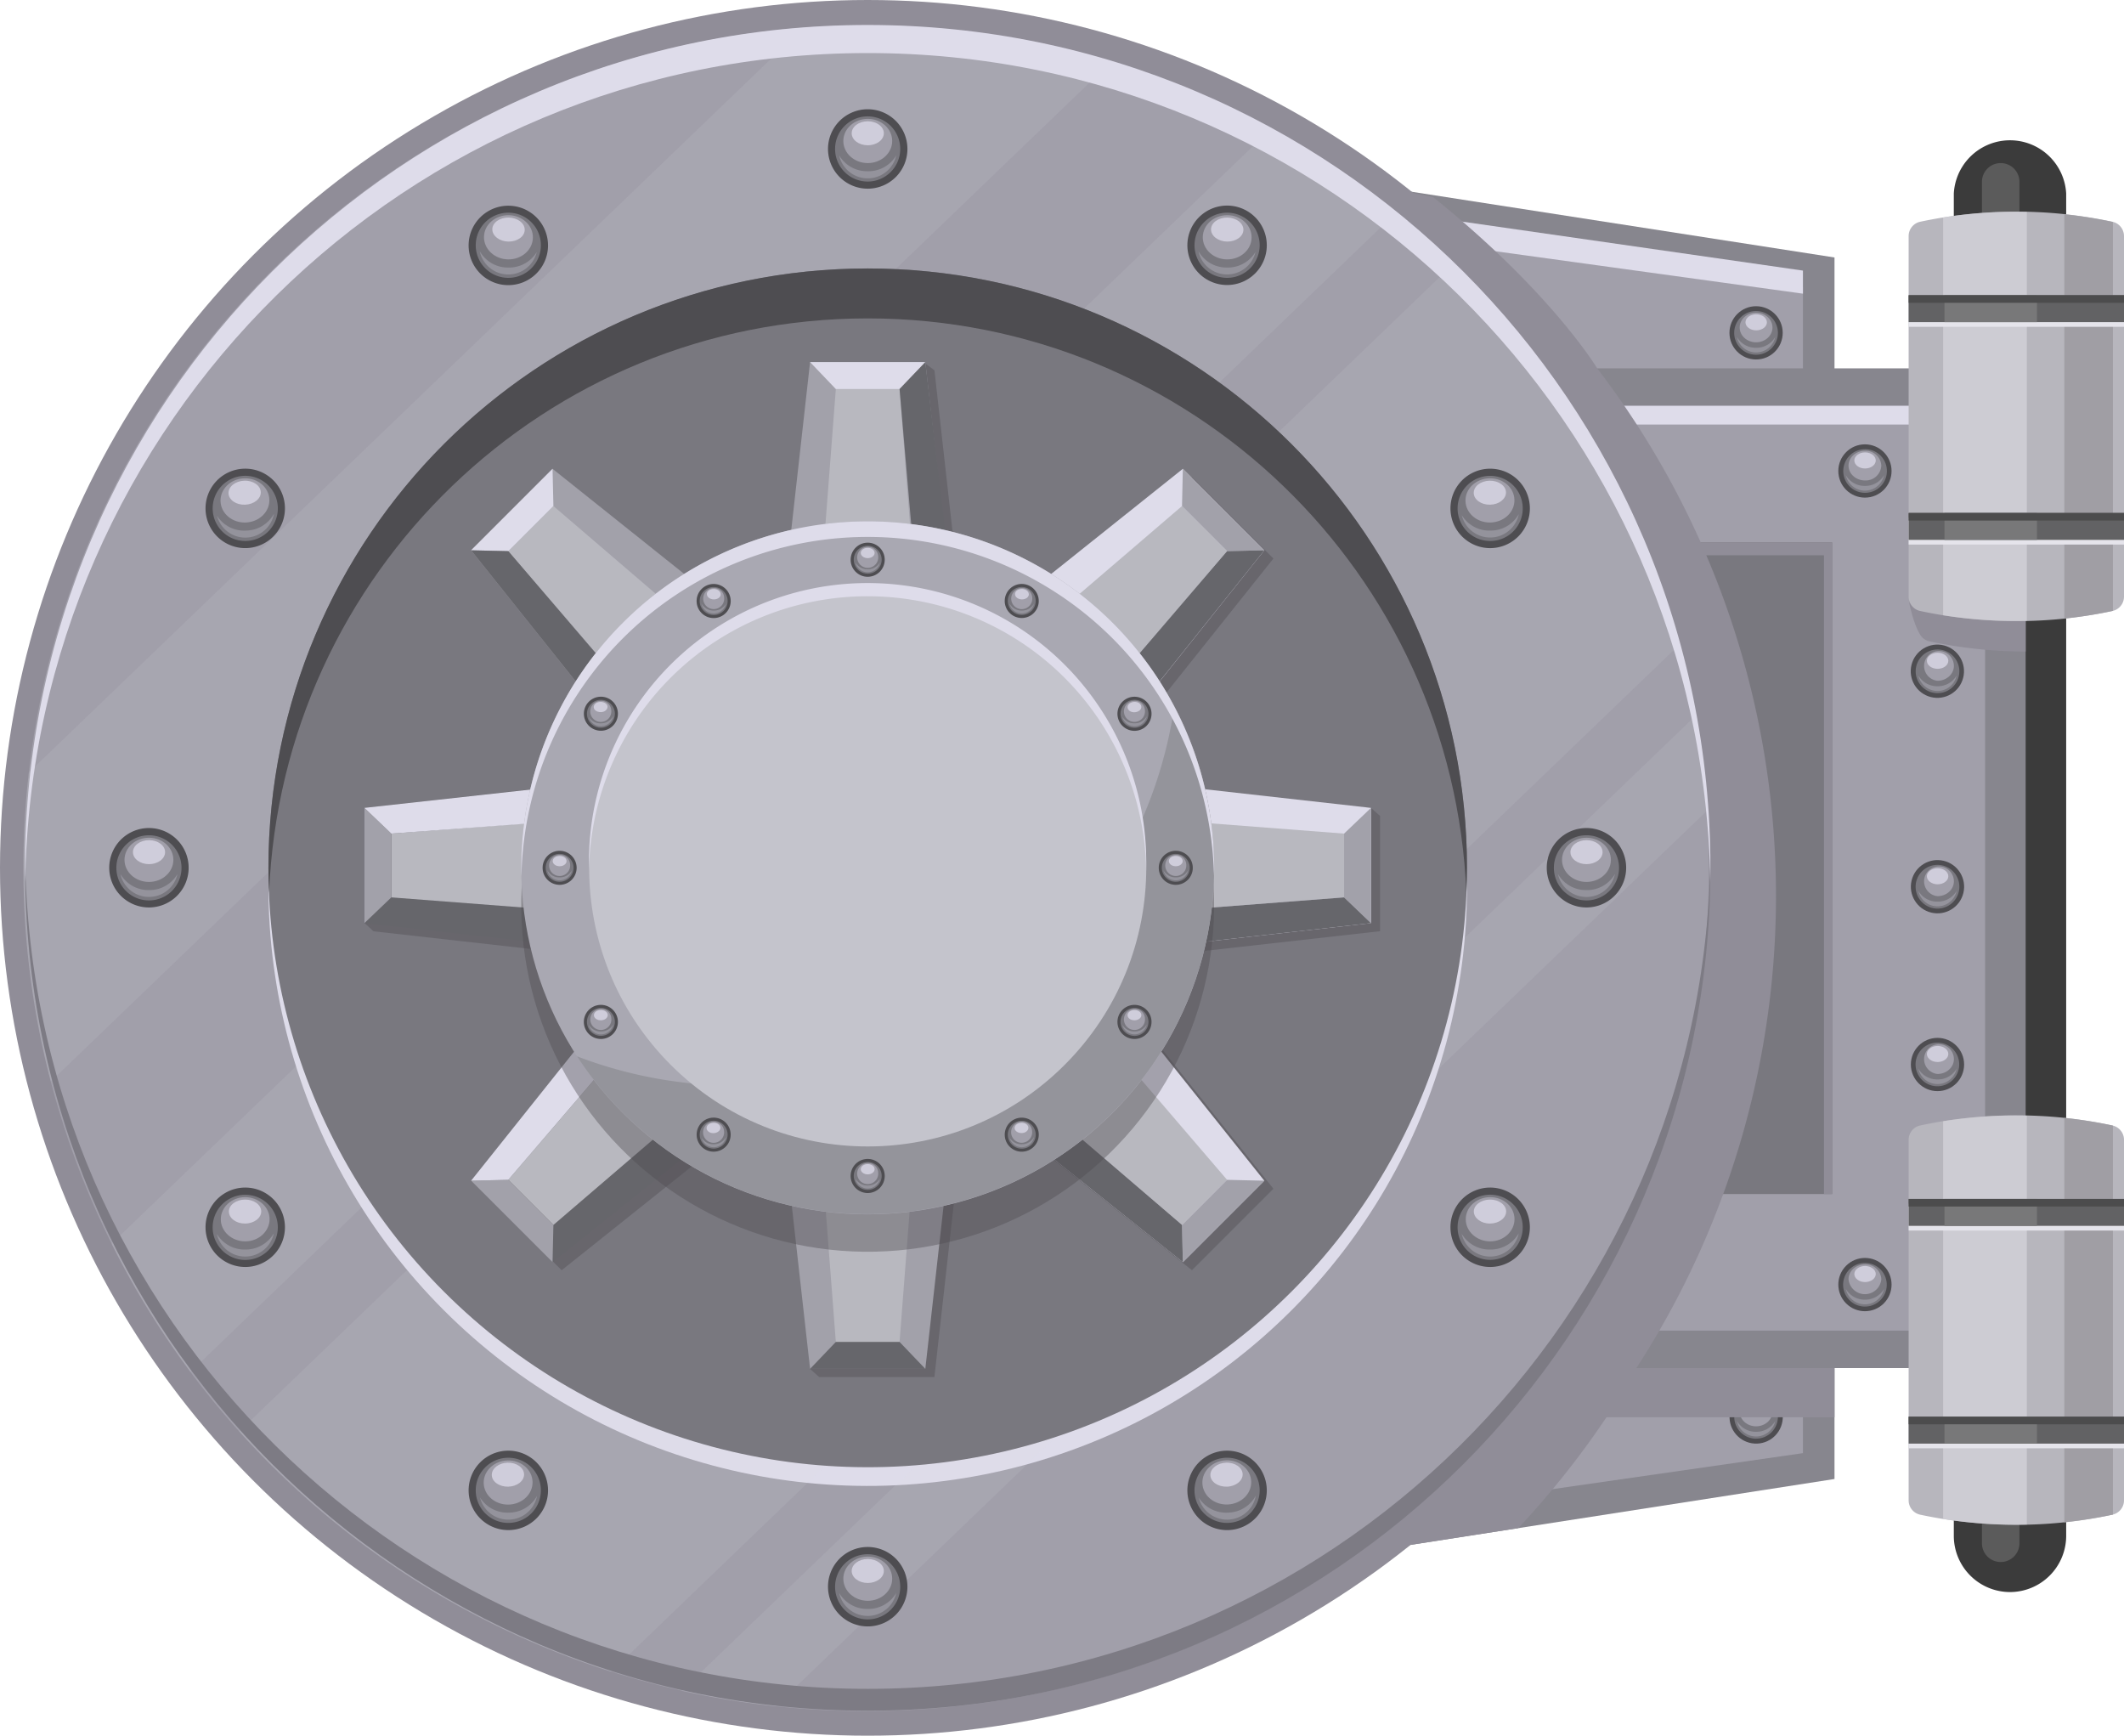 <svg xmlns="http://www.w3.org/2000/svg" viewBox="0 0 792.75 647.71"><defs><style>.cls-1{isolation:isolate;}.cls-2{fill:#3b3b3b;}.cls-3{fill:#5b5b5b;}.cls-4{fill:#87868e;}.cls-5,.cls-9{fill:#a19faa;}.cls-10,.cls-13,.cls-6{fill:#dedcea;}.cls-14,.cls-7{fill:#4e4d51;}.cls-8{fill:#79787f;}.cls-9{opacity:0.69;}.cls-10{opacity:0.75;}.cls-11,.cls-12{fill:#908d98;}.cls-11,.cls-14{mix-blend-mode:multiply;}.cls-13{opacity:0.11;mix-blend-mode:overlay;}.cls-14{opacity:0.41;}.cls-15{fill:#a2a1aa;}.cls-16{fill:#b8b8bf;}.cls-17{fill:#66666b;}.cls-18{fill:#a9a8b2;}.cls-19{fill:#94949b;}.cls-20{fill:#c4c4cc;}.cls-21{fill:#7d7b84;}.cls-22{fill:#b7b6bd;}.cls-23{fill:#a09ea4;}.cls-24{fill:#d3d2d9;opacity:0.78;}.cls-25{fill:#e5e4eb;}.cls-26{fill:#626264;}.cls-27{fill:#787879;}.cls-28{fill:#4c4c4d;}</style></defs><title>Door</title><g class="cls-1"><g id="Calque_2" data-name="Calque 2"><g id="_Layer_" data-name="&lt;Layer&gt;"><g id="Door"><path class="cls-2" d="M750.23,594.12a21,21,0,0,1-21-21V72.23a21,21,0,0,1,41.94,0V573.15A21,21,0,0,1,750.23,594.12Z"/><path class="cls-3" d="M746.73,582.91a7,7,0,0,1-7-7V67.86a7,7,0,0,1,14,0V575.92A7,7,0,0,1,746.73,582.91Z"/><polygon class="cls-4" points="684.7 551.93 295.02 612.47 295.02 35.53 684.7 96.08 684.7 551.93"/><polygon class="cls-5" points="672.92 542.28 295.02 596.6 295.02 52.86 672.92 107.17 672.92 542.28"/><polygon class="cls-6" points="295.02 46.66 295.02 57.47 672.92 109.59 672.92 100.98 295.02 46.66"/><circle class="cls-7" cx="655.43" cy="528.74" r="9.94" transform="translate(28.24 1090.7) rotate(-80.75)"/><circle class="cls-8" cx="655.43" cy="528.74" r="8.15" transform="translate(-181.91 618.32) rotate(-45)"/><path class="cls-9" d="M655.43,534.31a8.09,8.09,0,0,1-7.14-4,7.31,7.31,0,0,0,14.28,0A8.1,8.1,0,0,1,655.43,534.31Z"/><path class="cls-5" d="M661.55,526.74c0,3.06-2.74,5.53-6.12,5.53s-6.12-2.47-6.12-5.53,2.74-5.53,6.12-5.53S661.55,523.68,661.55,526.74Z"/><path class="cls-10" d="M659.47,524.81c0,1.66-1.81,3-4,3s-4-1.34-4-3,1.81-3,4-3S659.47,523.15,659.47,524.81Z"/><path class="cls-11" d="M684.7,155.81H591.28A325.47,325.47,0,0,0,489,65.67L295,35.53V612.47l271.65-42.2a326.46,326.46,0,0,0,32.94-41.38H684.7Z"/><rect class="cls-4" x="357.06" y="137.46" width="398.99" height="373.07"/><rect class="cls-5" x="357.06" y="151.44" width="383.85" height="345.12"/><rect class="cls-8" x="357.06" y="202.41" width="326.77" height="243.18"/><polygon class="cls-11" points="357.06 202.41 357.06 207.22 680.77 207.22 680.77 445.59 683.83 445.59 683.83 202.41 357.06 202.41"/><rect class="cls-6" x="357.06" y="151.44" width="383.85" height="6.99"/><path class="cls-11" d="M357.06,510.54H610.75a323.87,323.87,0,0,0-14.62-373.08S579,108.92,534.86,73.54c-2.62-.44-10.92-2.19-10.92-2.19L357.06,137.46Z"/><circle class="cls-12" cx="323.86" cy="323.86" r="323.86"/><circle class="cls-5" cx="323.27" cy="324" r="314.54" transform="translate(-134.42 323.49) rotate(-45)"/><circle class="cls-6" cx="323.86" cy="330.85" r="223.67" transform="translate(-139.09 325.9) rotate(-45)"/><path class="cls-13" d="M542.49,98.47,89.29,534.18a314.68,314.68,0,0,0,138.83,89.69L626.64,240.72A314.26,314.26,0,0,0,542.49,98.47Zm90.2,168.78L254.4,631a313.29,313.29,0,0,0,35.06,5.77l347.6-334.19A312.47,312.47,0,0,0,632.69,267.25ZM323.27,9.47q-11.81,0-23.41.86L10.77,288.26a316.25,316.25,0,0,0,8.15,115.37L414.81,23A314.4,314.4,0,0,0,323.27,9.47ZM474.38,48.09,41.63,464.14A314.78,314.78,0,0,0,71.08,512L521,79.41A315.55,315.55,0,0,0,474.38,48.09Z"/><circle class="cls-8" cx="323.86" cy="323.86" r="223.67" transform="translate(-134.15 323.86) rotate(-45)"/><path class="cls-14" d="M305.75,513.89h43l8.49-75.72h-60l5.09,72.66ZM215.13,296l-75.72,8.5L136,344.39l3.4,3.15,75.72,8.5Zm-35.91-87.62L226.76,268l42.42-42.43L209.63,178Zm0,235.24,30.41,30.41,59.55-47.53-42.42-42.43ZM305.75,138.19l-8.49,75.72h60l-8.49-75.72-3.5-2.62Zm169.54,70.23L444.88,178l-59.55,47.53L427.75,268ZM439.38,296v60l75.72-8.5v-43l-3.4-3Zm-54.05,130.5,59.55,47.53,30.41-30.41-47.54-59.55Z"/><polygon class="cls-15" points="293.86 435.11 353.85 435.11 345.36 510.83 302.35 510.83 293.86 435.11"/><polygon class="cls-16" points="307.26 439.62 340.46 439.62 335.75 500.78 311.96 500.78 307.26 439.62"/><polygon class="cls-17" points="345.36 510.83 335.75 500.78 311.96 500.78 302.35 510.83 345.36 510.83"/><polygon class="cls-17" points="211.73 292.99 211.73 352.98 136.01 344.49 136.01 301.48 211.73 292.99"/><polygon class="cls-16" points="207.22 306.38 207.22 339.58 146.06 334.88 146.06 311.08 207.22 306.38"/><polygon class="cls-15" points="136.01 344.49 146.06 334.88 146.06 311.08 136.01 301.48 136.01 344.49"/><polygon class="cls-6" points="136.01 301.48 146.06 311.08 198.04 307.25 200.44 294.37 136.01 301.48"/><polygon class="cls-15" points="265.78 222.49 223.36 264.91 175.82 205.36 206.23 174.95 265.78 222.49"/><polygon class="cls-16" points="253.12 228.77 229.64 252.24 189.72 205.67 206.55 188.84 253.12 228.77"/><polygon class="cls-6" points="175.82 205.36 189.72 205.67 206.55 188.84 206.23 174.95 175.82 205.36"/><polygon class="cls-17" points="223.36 264.91 229.64 252.24 189.72 205.67 175.82 205.36 223.36 264.91"/><polygon class="cls-17" points="223.36 381.06 265.78 423.48 206.23 471.01 175.82 440.61 223.36 381.06"/><polygon class="cls-16" points="229.64 393.72 253.12 417.2 206.55 457.12 189.72 440.29 229.64 393.72"/><polygon class="cls-15" points="206.23 471.01 206.55 457.12 189.72 440.29 175.82 440.61 206.23 471.01"/><polygon class="cls-6" points="175.82 440.61 189.72 440.29 229.64 393.72 223.36 381.06 175.82 440.61"/><polygon class="cls-15" points="353.85 210.86 293.86 210.86 302.35 135.13 345.36 135.13 353.85 210.86"/><polygon class="cls-16" points="340.46 206.34 307.26 206.34 311.96 145.18 335.75 145.18 340.46 206.34"/><polygon class="cls-6" points="302.35 135.13 311.96 145.18 335.75 145.18 345.36 135.13 302.35 135.13"/><polygon class="cls-17" points="345.36 135.13 335.75 145.18 341.33 209.98 354.44 212.02 345.36 135.13"/><polygon class="cls-6" points="424.35 264.91 381.93 222.49 441.48 174.95 471.89 205.36 424.35 264.91"/><polygon class="cls-16" points="418.07 252.24 394.6 228.77 441.17 188.84 457.99 205.67 418.07 252.24"/><polygon class="cls-15" points="441.48 174.95 441.17 188.84 457.99 205.67 471.89 205.36 441.48 174.95"/><polygon class="cls-17" points="418.07 252.24 423.75 265.61 471.89 205.36 457.99 205.67 418.07 252.24"/><polygon class="cls-6" points="435.98 352.98 435.98 292.99 511.7 301.48 511.7 344.49 435.98 352.98"/><polygon class="cls-16" points="440.5 339.58 440.5 306.38 501.66 311.08 501.66 334.88 440.5 339.58"/><polygon class="cls-15" points="511.7 301.48 501.66 311.08 501.66 334.88 511.7 344.49 511.7 301.48"/><polygon class="cls-17" points="511.7 344.49 501.66 334.88 440.5 339.58 435.98 352.98 511.7 344.49"/><polygon class="cls-6" points="381.93 423.48 424.35 381.06 471.89 440.61 441.48 471.01 381.93 423.48"/><polygon class="cls-16" points="394.6 417.2 418.07 393.72 457.99 440.29 441.17 457.12 394.6 417.2"/><polygon class="cls-15" points="471.89 440.61 457.99 440.29 441.17 457.12 441.48 471.01 471.89 440.61"/><polygon class="cls-17" points="441.48 471.01 441.17 457.12 394.6 417.2 381.93 423.48 441.48 471.01"/><circle class="cls-14" cx="323.86" cy="337.84" r="129.31" transform="translate(-65.55 597.41) rotate(-79.9)"/><circle class="cls-18" cx="323.86" cy="323.86" r="129.31" transform="translate(-134.15 323.86) rotate(-45)"/><path class="cls-19" d="M438.29,263.65A165.57,165.57,0,0,1,215.38,394.2,129.3,129.3,0,0,0,438.29,263.65Z"/><circle class="cls-20" cx="323.86" cy="323.86" r="103.97" transform="translate(-134.15 323.86) rotate(-45)"/><path class="cls-6" d="M323.86,222.51A103.94,103.94,0,0,1,427.79,325.17c0-.44,0-.87,0-1.31a104,104,0,1,0-207.95,0c0,.44,0,.87,0,1.31A103.94,103.94,0,0,1,323.86,222.51Z"/><path class="cls-6" d="M323.86,200.37a129.28,129.28,0,0,1,129.23,126.4c0-1,.08-1.94.08-2.91a129.31,129.31,0,0,0-258.62,0c0,1,0,1.94.07,2.91A129.28,129.28,0,0,1,323.86,200.37Z"/><path class="cls-7" d="M323.86,118.82c120.4,0,218.54,95.15,223.43,214.35.13-3.09.24-6.19.24-9.31,0-123.53-100.14-223.67-223.67-223.67S100.19,200.33,100.19,323.86c0,3.12.1,6.22.23,9.31C105.31,214,203.45,118.82,323.86,118.82Z"/><path class="cls-21" d="M323.86,630.24c-172.35,0-312.3-138.63-314.49-310.46,0,1.36,0,2.71,0,4.08,0,173.71,140.82,314.53,314.54,314.53S638.39,497.57,638.39,323.86c0-1.37,0-2.72,0-4.08C636.15,491.61,496.21,630.24,323.86,630.24Z"/><path class="cls-6" d="M323.86,19.8c172,0,311.66,138,314.47,309.3,0-1.75.06-3.49.06-5.24,0-173.72-140.82-314.54-314.53-314.54S9.32,150.14,9.32,323.86c0,1.75,0,3.49.07,5.24C12.19,157.81,151.9,19.8,323.86,19.8Z"/><path class="cls-7" d="M330.21,208.87a6.36,6.36,0,1,1-6.35-6.35A6.35,6.35,0,0,1,330.21,208.87Z"/><circle class="cls-8" cx="323.86" cy="208.87" r="5.21"/><path class="cls-9" d="M323.86,212.43a5.17,5.17,0,0,1-4.57-2.55,4.67,4.67,0,0,0,9.13,0A5.15,5.15,0,0,1,323.86,212.43Z"/><path class="cls-5" d="M327.77,207.59a3.93,3.93,0,1,1-3.91-3.53A3.74,3.74,0,0,1,327.77,207.59Z"/><path class="cls-10" d="M326.44,206.36c0,1.06-1.16,1.92-2.58,1.92s-2.59-.86-2.59-1.92,1.16-1.92,2.59-1.92S326.44,205.3,326.44,206.36Z"/><path class="cls-7" d="M272.72,224.38a6.36,6.36,0,1,1-6.25-6.45A6.36,6.36,0,0,1,272.72,224.38Z"/><path class="cls-8" d="M271.58,224.36a5.22,5.22,0,1,1-5.13-5.29A5.22,5.22,0,0,1,271.58,224.36Z"/><path class="cls-9" d="M266.31,227.84a5.18,5.18,0,0,1-4.52-2.63,4.67,4.67,0,0,0,9.12.15A5.17,5.17,0,0,1,266.31,227.84Z"/><path class="cls-5" d="M270.29,223.06a3.92,3.92,0,1,1-3.85-3.6A3.73,3.73,0,0,1,270.29,223.06Z"/><path class="cls-10" d="M269,221.81c0,1.06-1.19,1.9-2.62,1.87s-2.56-.9-2.55-2,1.19-1.9,2.62-1.88S269,220.75,269,221.81Z"/><path class="cls-7" d="M230.62,266.12A6.35,6.35,0,1,1,224,260,6.34,6.34,0,0,1,230.62,266.12Z"/><path class="cls-8" d="M229.49,266.16a5.21,5.21,0,1,1-5.41-5A5.22,5.22,0,0,1,229.49,266.16Z"/><path class="cls-9" d="M224.41,269.92a5.14,5.14,0,0,1-4.65-2.37,4.67,4.67,0,0,0,9.11-.35A5.17,5.17,0,0,1,224.41,269.92Z"/><path class="cls-5" d="M228.13,264.94a3.93,3.93,0,1,1-4-3.39A3.73,3.73,0,0,1,228.13,264.94Z"/><path class="cls-10" d="M226.76,263.75c0,1.06-1.08,2-2.51,2s-2.61-.76-2.65-1.82,1.08-2,2.51-2S226.72,262.69,226.76,263.75Z"/><path class="cls-7" d="M215.22,323.86a6.35,6.35,0,1,1-6.35-6.36A6.35,6.35,0,0,1,215.22,323.86Z"/><circle class="cls-8" cx="208.87" cy="323.86" r="5.21"/><path class="cls-9" d="M208.87,327.42a5.16,5.16,0,0,1-4.56-2.56,4.67,4.67,0,0,0,9.12,0A5.16,5.16,0,0,1,208.87,327.42Z"/><path class="cls-5" d="M212.78,322.58a3.93,3.93,0,1,1-3.91-3.54A3.73,3.73,0,0,1,212.78,322.58Z"/><path class="cls-10" d="M211.46,321.34c0,1.06-1.16,1.92-2.59,1.92s-2.58-.86-2.58-1.92,1.16-1.92,2.58-1.92S211.46,320.28,211.46,321.34Z"/><path class="cls-7" d="M230.63,381.28a6.36,6.36,0,1,1-6.42-6.28A6.35,6.35,0,0,1,230.63,381.28Z"/><path class="cls-8" d="M229.49,381.29a5.21,5.21,0,1,1-5.27-5.15A5.22,5.22,0,0,1,229.49,381.29Z"/><path class="cls-9" d="M224.31,384.91a5.15,5.15,0,0,1-4.58-2.51,4.67,4.67,0,0,0,9.12-.09A5.18,5.18,0,0,1,224.31,384.91Z"/><path class="cls-5" d="M228.17,380a3.93,3.93,0,1,1-3.94-3.5A3.73,3.73,0,0,1,228.17,380Z"/><path class="cls-10" d="M226.83,378.81c0,1.06-1.13,1.93-2.56,1.94s-2.59-.83-2.6-1.89,1.13-1.93,2.56-1.94S226.82,377.75,226.83,378.81Z"/><path class="cls-7" d="M272.71,423.27a6.35,6.35,0,1,1-6.51-6.19A6.34,6.34,0,0,1,272.71,423.27Z"/><path class="cls-8" d="M271.57,423.3a5.21,5.21,0,1,1-5.34-5.08A5.22,5.22,0,0,1,271.57,423.3Z"/><path class="cls-9" d="M266.45,427a5.16,5.16,0,0,1-4.62-2.43,4.67,4.67,0,0,0,9.12-.23A5.17,5.17,0,0,1,266.45,427Z"/><path class="cls-5" d="M270.24,422.06a3.93,3.93,0,1,1-4-3.44A3.73,3.73,0,0,1,270.24,422.06Z"/><path class="cls-10" d="M268.88,420.86c0,1.06-1.11,1.95-2.53,2s-2.6-.79-2.63-1.85,1.1-1.95,2.53-2S268.86,419.8,268.88,420.86Z"/><path class="cls-7" d="M330.21,438.84a6.36,6.36,0,1,1-6.35-6.35A6.35,6.35,0,0,1,330.21,438.84Z"/><circle class="cls-8" cx="323.86" cy="438.84" r="5.21"/><path class="cls-9" d="M323.86,442.4a5.19,5.19,0,0,1-4.57-2.55,4.67,4.67,0,0,0,9.13,0A5.17,5.17,0,0,1,323.86,442.4Z"/><path class="cls-5" d="M327.77,437.56a3.93,3.93,0,1,1-3.91-3.54A3.75,3.75,0,0,1,327.77,437.56Z"/><path class="cls-10" d="M326.44,436.33c0,1.06-1.16,1.92-2.58,1.92s-2.59-.86-2.59-1.92,1.16-1.92,2.59-1.92S326.44,435.27,326.44,436.33Z"/><path class="cls-7" d="M387.7,423.21a6.35,6.35,0,1,1-6.58-6.12A6.35,6.35,0,0,1,387.7,423.21Z"/><path class="cls-8" d="M386.56,423.25a5.21,5.21,0,1,1-5.4-5A5.21,5.21,0,0,1,386.56,423.25Z"/><path class="cls-9" d="M381.47,427a5.17,5.17,0,0,1-4.65-2.39,4.67,4.67,0,0,0,9.12-.32A5.14,5.14,0,0,1,381.47,427Z"/><path class="cls-5" d="M385.21,422a3.93,3.93,0,1,1-4-3.4A3.73,3.73,0,0,1,385.21,422Z"/><path class="cls-10" d="M383.84,420.83c0,1.06-1.09,2-2.51,2s-2.61-.77-2.65-1.83,1.09-1.95,2.51-2S383.8,419.77,383.84,420.83Z"/><path class="cls-7" d="M429.79,381.29a6.36,6.36,0,1,1-6.41-6.29A6.35,6.35,0,0,1,429.79,381.29Z"/><path class="cls-8" d="M428.65,381.3a5.22,5.22,0,1,1-5.26-5.16A5.22,5.22,0,0,1,428.65,381.3Z"/><path class="cls-9" d="M423.47,384.91a5.17,5.17,0,0,1-4.59-2.51,4.68,4.68,0,0,0,9.13-.08A5.18,5.18,0,0,1,423.47,384.91Z"/><path class="cls-5" d="M427.33,380a3.93,3.93,0,1,1-3.94-3.5A3.72,3.72,0,0,1,427.33,380Z"/><path class="cls-10" d="M426,378.81c0,1.06-1.14,1.93-2.57,1.94s-2.59-.83-2.6-1.89,1.14-1.93,2.56-1.94S426,377.75,426,378.81Z"/><path class="cls-7" d="M445.19,323.86a6.35,6.35,0,1,1-6.35-6.36A6.35,6.35,0,0,1,445.19,323.86Z"/><circle class="cls-8" cx="438.84" cy="323.86" r="5.21"/><path class="cls-9" d="M438.84,327.42a5.16,5.16,0,0,1-4.56-2.56,4.67,4.67,0,0,0,9.12,0A5.16,5.16,0,0,1,438.84,327.42Z"/><path class="cls-5" d="M442.75,322.58a3.93,3.93,0,1,1-3.91-3.54A3.73,3.73,0,0,1,442.75,322.58Z"/><path class="cls-10" d="M441.42,321.34c0,1.06-1.15,1.92-2.58,1.92s-2.58-.86-2.58-1.92,1.15-1.92,2.58-1.92S441.42,320.28,441.42,321.34Z"/><path class="cls-7" d="M429.79,266.25a6.36,6.36,0,1,1-6.47-6.24A6.37,6.37,0,0,1,429.79,266.25Z"/><path class="cls-8" d="M428.65,266.27a5.22,5.22,0,1,1-5.31-5.12A5.22,5.22,0,0,1,428.65,266.27Z"/><path class="cls-9" d="M423.5,269.92a5.16,5.16,0,0,1-4.61-2.46,4.67,4.67,0,0,0,9.12-.17A5.14,5.14,0,0,1,423.5,269.92Z"/><path class="cls-5" d="M427.32,265a3.93,3.93,0,1,1-4-3.46A3.73,3.73,0,0,1,427.32,265Z"/><path class="cls-10" d="M426,263.8c0,1.06-1.12,1.94-2.55,2s-2.59-.81-2.61-1.87,1.12-1.94,2.54-2S426,262.74,426,263.8Z"/><path class="cls-7" d="M387.7,224.35a6.35,6.35,0,1,1-6.27-6.43A6.36,6.36,0,0,1,387.7,224.35Z"/><path class="cls-8" d="M386.56,224.34a5.21,5.21,0,1,1-5.15-5.28A5.22,5.22,0,0,1,386.56,224.34Z"/><path class="cls-9" d="M381.3,227.84a5.17,5.17,0,0,1-4.53-2.61,4.68,4.68,0,0,0,9.13.11A5.18,5.18,0,0,1,381.3,227.84Z"/><path class="cls-5" d="M385.27,223.05a3.93,3.93,0,1,1-3.86-3.59A3.72,3.72,0,0,1,385.27,223.05Z"/><path class="cls-10" d="M384,221.8c0,1.06-1.18,1.9-2.6,1.88s-2.58-.89-2.56-2,1.18-1.9,2.6-1.89S384,220.74,384,221.8Z"/><path class="cls-7" d="M338.68,55.59a14.82,14.82,0,1,1-14.82-14.82A14.82,14.82,0,0,1,338.68,55.59Z"/><path class="cls-8" d="M336,55.59a12.16,12.16,0,1,1-12.16-12.16A12.16,12.16,0,0,1,336,55.59Z"/><path class="cls-9" d="M323.86,63.9A12.07,12.07,0,0,1,313.21,58a10.9,10.9,0,0,0,21.29,0A12.05,12.05,0,0,1,323.86,63.9Z"/><path class="cls-5" d="M333,52.61c0,4.55-4.09,8.25-9.12,8.25s-9.12-3.7-9.12-8.25,4.08-8.25,9.12-8.25S333,48.05,333,52.61Z"/><path class="cls-10" d="M329.88,49.73c0,2.47-2.7,4.48-6,4.48s-6-2-6-4.48,2.7-4.48,6-4.48S329.88,47.26,329.88,49.73Z"/><path class="cls-7" d="M204.54,91.77a14.82,14.82,0,1,1-14.58-15A14.81,14.81,0,0,1,204.54,91.77Z"/><path class="cls-8" d="M201.88,91.73a12.16,12.16,0,1,1-12-12.36A12.15,12.15,0,0,1,201.88,91.73Z"/><path class="cls-9" d="M189.59,99.84a12,12,0,0,1-10.54-6.12,10.9,10.9,0,0,0,21.28.34A12.06,12.06,0,0,1,189.59,99.84Z"/><path class="cls-5" d="M198.89,88.7c-.07,4.55-4.21,8.18-9.25,8.1s-9.06-3.84-9-8.4,4.22-8.18,9.26-8.1S199,84.14,198.89,88.7Z"/><path class="cls-10" d="M195.84,85.77c0,2.47-2.77,4.43-6.09,4.38s-6-2.1-6-4.58,2.77-4.43,6.1-4.38S195.88,83.3,195.84,85.77Z"/><path class="cls-7" d="M106.34,189.16A14.82,14.82,0,1,1,91,174.91,14.8,14.8,0,0,1,106.34,189.16Z"/><path class="cls-8" d="M103.69,189.26a12.16,12.16,0,1,1-12.62-11.69A12.17,12.17,0,0,1,103.69,189.26Z"/><path class="cls-9" d="M91.85,198A12,12,0,0,1,81,192.48a10.9,10.9,0,0,0,21.27-.81A12,12,0,0,1,91.85,198Z"/><path class="cls-5" d="M100.53,186.39c.18,4.56-3.76,8.4-8.79,8.6s-9.26-3.35-9.43-7.9,3.76-8.4,8.8-8.59S100.36,181.84,100.53,186.39Z"/><path class="cls-10" d="M97.33,183.64c.1,2.47-2.52,4.57-5.85,4.7s-6.1-1.77-6.19-4.24,2.52-4.58,5.85-4.71S97.24,181.16,97.33,183.64Z"/><path class="cls-7" d="M70.41,323.86A14.82,14.82,0,1,1,55.59,309,14.82,14.82,0,0,1,70.41,323.86Z"/><path class="cls-8" d="M67.75,323.86A12.16,12.16,0,1,1,55.59,311.7,12.16,12.16,0,0,1,67.75,323.86Z"/><path class="cls-9" d="M55.59,332.16a12.05,12.05,0,0,1-10.64-6,10.9,10.9,0,0,0,21.29,0A12.07,12.07,0,0,1,55.59,332.16Z"/><path class="cls-5" d="M64.71,320.87c0,4.56-4.08,8.25-9.12,8.25s-9.12-3.69-9.12-8.25,4.09-8.25,9.12-8.25S64.71,316.31,64.71,320.87Z"/><path class="cls-10" d="M61.62,318c0,2.48-2.7,4.48-6,4.48s-6-2-6-4.48,2.7-4.48,6-4.48S61.62,315.52,61.62,318Z"/><path class="cls-7" d="M106.35,457.83a14.82,14.82,0,1,1-15-14.66A14.82,14.82,0,0,1,106.35,457.83Z"/><path class="cls-8" d="M103.69,457.86a12.16,12.16,0,1,1-12.28-12A12.16,12.16,0,0,1,103.69,457.86Z"/><path class="cls-9" d="M91.62,466.29a12,12,0,0,1-10.7-5.84,10.89,10.89,0,0,0,21.28-.22A12.05,12.05,0,0,1,91.62,466.29Z"/><path class="cls-5" d="M100.62,454.9c0,4.56-4,8.3-9,8.35s-9.16-3.6-9.21-8.15,4-8.3,9-8.35S100.57,450.35,100.62,454.9Z"/><path class="cls-10" d="M97.5,452.06c0,2.47-2.65,4.51-6,4.54s-6-1.94-6.07-4.41,2.65-4.51,6-4.54S97.47,449.59,97.5,452.06Z"/><path class="cls-7" d="M204.54,555.8a14.82,14.82,0,1,1-15.19-14.44A14.82,14.82,0,0,1,204.54,555.8Z"/><path class="cls-8" d="M201.88,555.87A12.16,12.16,0,1,1,189.42,544,12.16,12.16,0,0,1,201.88,555.87Z"/><path class="cls-9" d="M189.94,564.48a12,12,0,0,1-10.79-5.68,10.89,10.89,0,0,0,21.27-.54A12,12,0,0,1,189.94,564.48Z"/><path class="cls-5" d="M198.77,553c.11,4.56-3.88,8.35-8.91,8.48s-9.21-3.46-9.33-8,3.87-8.35,8.91-8.48S198.65,548.41,198.77,553Z"/><path class="cls-10" d="M195.6,550.16c.06,2.48-2.58,4.55-5.91,4.63s-6.08-1.85-6.14-4.32,2.59-4.55,5.91-4.63S195.54,547.69,195.6,550.16Z"/><path class="cls-7" d="M338.68,592.12a14.82,14.82,0,1,1-14.82-14.82A14.83,14.83,0,0,1,338.68,592.12Z"/><path class="cls-8" d="M336,592.12A12.16,12.16,0,1,1,323.86,580,12.17,12.17,0,0,1,336,592.12Z"/><path class="cls-9" d="M323.86,600.42a12.07,12.07,0,0,1-10.65-5.95,10.9,10.9,0,0,0,21.29,0A12.05,12.05,0,0,1,323.86,600.42Z"/><path class="cls-5" d="M333,589.13c0,4.56-4.09,8.25-9.12,8.25s-9.12-3.69-9.12-8.25,4.08-8.25,9.12-8.25S333,584.57,333,589.13Z"/><path class="cls-10" d="M329.88,586.25c0,2.48-2.7,4.48-6,4.48s-6-2-6-4.48,2.7-4.47,6-4.47S329.88,583.78,329.88,586.25Z"/><path class="cls-7" d="M472.8,555.65a14.82,14.82,0,1,1-15.34-14.28A14.83,14.83,0,0,1,472.8,555.65Z"/><path class="cls-8" d="M470.14,555.75A12.16,12.16,0,1,1,457.56,544,12.16,12.16,0,0,1,470.14,555.75Z"/><path class="cls-9" d="M458.28,564.48a12.07,12.07,0,0,1-10.85-5.57,10.9,10.9,0,0,0,21.28-.76A12.06,12.06,0,0,1,458.28,564.48Z"/><path class="cls-5" d="M467,552.87c.16,4.56-3.79,8.39-8.83,8.57s-9.24-3.37-9.4-7.92,3.79-8.39,8.82-8.57S466.83,548.32,467,552.87Z"/><path class="cls-10" d="M463.8,550.1c.09,2.48-2.54,4.58-5.86,4.69s-6.1-1.79-6.18-4.26,2.54-4.57,5.86-4.69S463.71,547.63,463.8,550.1Z"/><path class="cls-7" d="M571,457.85a14.82,14.82,0,1,1-15-14.68A14.83,14.83,0,0,1,571,457.85Z"/><path class="cls-8" d="M568.34,457.88a12.16,12.16,0,1,1-12.27-12.05A12.17,12.17,0,0,1,568.34,457.88Z"/><path class="cls-9" d="M556.25,466.29a12,12,0,0,1-10.69-5.85,10.89,10.89,0,0,0,21.28-.2A12,12,0,0,1,556.25,466.29Z"/><path class="cls-5" d="M565.27,454.92c0,4.56-4,8.29-9,8.33s-9.16-3.61-9.2-8.17,4-8.29,9.05-8.33S565.23,450.36,565.27,454.92Z"/><path class="cls-10" d="M562.15,452.07c0,2.47-2.66,4.5-6,4.53s-6-2-6.07-4.42,2.66-4.5,6-4.53S562.13,449.6,562.15,452.07Z"/><path class="cls-7" d="M606.94,323.86A14.82,14.82,0,1,1,592.12,309,14.83,14.83,0,0,1,606.94,323.86Z"/><path class="cls-8" d="M604.28,323.86a12.16,12.16,0,1,1-12.16-12.16A12.17,12.17,0,0,1,604.28,323.86Z"/><path class="cls-9" d="M592.12,332.16a12,12,0,0,1-10.64-6,10.89,10.89,0,0,0,21.28,0A12,12,0,0,1,592.12,332.16Z"/><path class="cls-5" d="M601.24,320.87c0,4.56-4.09,8.25-9.12,8.25s-9.12-3.69-9.12-8.25,4.08-8.25,9.12-8.25S601.24,316.31,601.24,320.87Z"/><path class="cls-10" d="M598.14,318c0,2.48-2.69,4.48-6,4.48s-6-2-6-4.48,2.7-4.48,6-4.48S598.14,315.52,598.14,318Z"/><path class="cls-7" d="M571,189.45a14.82,14.82,0,1,1-15.09-14.54A14.82,14.82,0,0,1,571,189.45Z"/><path class="cls-8" d="M568.34,189.5A12.16,12.16,0,1,1,556,177.57,12.16,12.16,0,0,1,568.34,189.5Z"/><path class="cls-9" d="M556.33,198a12,12,0,0,1-10.75-5.76,10.9,10.9,0,0,0,21.28-.39A12,12,0,0,1,556.33,198Z"/><path class="cls-5" d="M565.24,186.57c.09,4.56-3.93,8.33-9,8.42s-9.18-3.53-9.27-8.08,3.93-8.33,9-8.42S565.16,182,565.24,186.57Z"/><path class="cls-10" d="M562.09,183.75c0,2.47-2.61,4.53-5.94,4.59s-6.06-1.89-6.1-4.37,2.61-4.52,5.94-4.58S562.05,181.28,562.09,183.75Z"/><path class="cls-7" d="M472.81,91.72a14.82,14.82,0,1,1-14.64-15A14.82,14.82,0,0,1,472.81,91.72Z"/><path class="cls-8" d="M470.15,91.68a12.16,12.16,0,1,1-12-12.31A12.16,12.16,0,0,1,470.15,91.68Z"/><path class="cls-9" d="M457.88,99.84a12,12,0,0,1-10.56-6.08A10.9,10.9,0,0,0,468.6,94,12,12,0,0,1,457.88,99.84Z"/><path class="cls-5" d="M467.14,88.66c-.05,4.56-4.18,8.2-9.22,8.14s-9.07-3.81-9-8.36,4.19-8.2,9.23-8.14S467.2,84.1,467.14,88.66Z"/><path class="cls-10" d="M464.08,85.75c0,2.47-2.75,4.44-6.08,4.4s-6-2.08-6-4.55,2.76-4.45,6.08-4.41S464.11,83.27,464.08,85.75Z"/><path class="cls-11" d="M715.86,137.46l-3.2,87.88s1.64,8.09,4.25,11.88a5.36,5.36,0,0,0,3.24,2.13,172.36,172.36,0,0,0,35.9,3.78V137.46Z"/><path class="cls-22" d="M788.46,228a172.08,172.08,0,0,1-71.81,0,5.46,5.46,0,0,1-4.28-5.36V88.12a5.46,5.46,0,0,1,4.28-5.36,172.08,172.08,0,0,1,71.81,0,5.47,5.47,0,0,1,4.29,5.36V222.63A5.47,5.47,0,0,1,788.46,228Z"/><path class="cls-23" d="M770.47,230.84a171.67,171.67,0,0,0,18-2.85l.14-.05V82.81l-.14,0a171.67,171.67,0,0,0-18-2.85Z"/><path class="cls-24" d="M725.25,81.16V229.59a172.17,172.17,0,0,0,31.24,2.08V79.08A172.17,172.17,0,0,0,725.25,81.16Z"/><rect class="cls-25" x="712.37" y="111.91" width="80.38" height="10.05"/><rect class="cls-26" x="712.37" y="110.16" width="80.38" height="10.05"/><rect class="cls-27" x="725.76" y="110.16" width="34.51" height="10.05"/><rect class="cls-28" x="712.37" y="110.16" width="80.38" height="2.84"/><rect class="cls-25" x="712.37" y="193.16" width="80.38" height="10.05"/><rect class="cls-26" x="712.37" y="191.42" width="80.38" height="10.05"/><rect class="cls-27" x="725.76" y="191.42" width="34.51" height="10.05"/><rect class="cls-28" x="712.37" y="191.42" width="80.38" height="2.84"/><path class="cls-22" d="M788.46,565.24a172.08,172.08,0,0,1-71.81,0,5.46,5.46,0,0,1-4.28-5.36V425.37a5.47,5.47,0,0,1,4.28-5.36,172.08,172.08,0,0,1,71.81,0,5.48,5.48,0,0,1,4.29,5.36V559.88A5.46,5.46,0,0,1,788.46,565.24Z"/><path class="cls-23" d="M770.47,568.09a171.67,171.67,0,0,0,18-2.85l.14,0V420.07c-.05,0-.09-.05-.14-.06a171.67,171.67,0,0,0-18-2.85Z"/><path class="cls-24" d="M725.25,418.41V566.84a173.08,173.08,0,0,0,31.24,2.09V416.33A172.17,172.17,0,0,0,725.25,418.41Z"/><rect class="cls-25" x="712.37" y="449.16" width="80.38" height="10.05"/><rect class="cls-26" x="712.37" y="447.41" width="80.38" height="10.05"/><rect class="cls-27" x="725.76" y="447.41" width="34.51" height="10.05"/><rect class="cls-28" x="712.37" y="447.41" width="80.38" height="2.84"/><rect class="cls-25" x="712.37" y="530.42" width="80.38" height="10.05"/><rect class="cls-26" x="712.37" y="528.67" width="80.38" height="10.05"/><rect class="cls-27" x="725.76" y="528.67" width="34.51" height="10.05"/><rect class="cls-28" x="712.37" y="528.67" width="80.38" height="2.84"/><circle class="cls-7" cx="696.06" cy="175.76" r="9.94"/><circle class="cls-8" cx="696.06" cy="175.76" r="8.15" transform="translate(504.85 867.73) rotate(-88.72)"/><path class="cls-9" d="M696.06,181.33a8.07,8.07,0,0,1-7.14-4,7.3,7.3,0,0,0,14.27,0A8.05,8.05,0,0,1,696.06,181.33Z"/><path class="cls-5" d="M702.17,173.76a5.83,5.83,0,0,1-6.11,5.53c-3.38,0-6.12-2.47-6.12-5.53s2.74-5.53,6.12-5.53A5.83,5.83,0,0,1,702.17,173.76Z"/><path class="cls-10" d="M700.1,171.83c0,1.66-1.81,3-4,3s-4-1.34-4-3,1.81-3,4-3S700.1,170.17,700.1,171.83Z"/><circle class="cls-7" cx="696.06" cy="479.38" r="9.94" transform="translate(-135.1 632.59) rotate(-45)"/><circle class="cls-8" cx="696.06" cy="479.38" r="8.15" transform="translate(-147.88 524.92) rotate(-37.64)"/><path class="cls-9" d="M696.06,485a8.08,8.08,0,0,1-7.14-4,7.3,7.3,0,0,0,14.27,0A8.06,8.06,0,0,1,696.06,485Z"/><path class="cls-5" d="M702.17,477.37a6.14,6.14,0,0,1-12.23,0c0-3.05,2.74-5.53,6.12-5.53A5.84,5.84,0,0,1,702.17,477.37Z"/><path class="cls-10" d="M700.1,475.44c0,1.66-1.81,3-4,3s-4-1.35-4-3,1.81-3,4-3S700.1,473.79,700.1,475.44Z"/><circle class="cls-7" cx="723.14" cy="397.25" r="9.94"/><circle class="cls-8" cx="723.14" cy="397.25" r="8.15" transform="translate(298.88 1104.88) rotate(-87.84)"/><path class="cls-9" d="M723.14,402.82a8.07,8.07,0,0,1-7.13-4,7.31,7.31,0,0,0,14.27,0A8.09,8.09,0,0,1,723.14,402.82Z"/><path class="cls-5" d="M729.26,395.25c0,3.05-2.74,5.53-6.12,5.53a5.56,5.56,0,1,1,6.12-5.53Z"/><path class="cls-10" d="M727.18,393.32c0,1.65-1.81,3-4,3s-4-1.35-4-3,1.81-3,4-3S727.18,391.66,727.18,393.32Z"/><circle class="cls-7" cx="723.14" cy="250.52" r="9.94" transform="translate(301.61 889.27) rotate(-75.69)"/><circle class="cls-8" cx="723.14" cy="250.52" r="8.15" transform="translate(312.65 896.42) rotate(-76.67)"/><path class="cls-9" d="M723.14,256.09a8.07,8.07,0,0,1-7.13-4,7.3,7.3,0,0,0,14.27,0A8.09,8.09,0,0,1,723.14,256.09Z"/><path class="cls-5" d="M729.26,248.52c0,3-2.74,5.53-6.12,5.53a5.56,5.56,0,1,1,6.12-5.53Z"/><path class="cls-10" d="M727.18,246.59c0,1.66-1.81,3-4,3s-4-1.34-4-3,1.81-3,4-3S727.18,244.93,727.18,246.59Z"/><circle class="cls-7" cx="723.14" cy="330.9" r="9.94" transform="translate(234.32 958.18) rotate(-76.66)"/><path class="cls-8" d="M731.3,330.9a8.16,8.16,0,1,1-8.16-8.15A8.15,8.15,0,0,1,731.3,330.9Z"/><path class="cls-9" d="M723.14,336.47a8.07,8.07,0,0,1-7.13-4,7.3,7.3,0,0,0,14.27,0A8.09,8.09,0,0,1,723.14,336.47Z"/><path class="cls-5" d="M729.26,328.9c0,3.05-2.74,5.53-6.12,5.53a5.56,5.56,0,1,1,6.12-5.53Z"/><path class="cls-10" d="M727.18,327c0,1.66-1.81,3-4,3s-4-1.34-4-3,1.81-3,4-3S727.18,325.31,727.18,327Z"/><circle class="cls-7" cx="655.43" cy="124.21" r="9.94"/><path class="cls-8" d="M663.58,124.21a8.16,8.16,0,1,1-8.15-8.15A8.15,8.15,0,0,1,663.58,124.21Z"/><path class="cls-9" d="M655.43,129.78a8.07,8.07,0,0,1-7.14-4,7.31,7.31,0,0,0,14.28,0A8.08,8.08,0,0,1,655.43,129.78Z"/><path class="cls-5" d="M661.55,122.21c0,3.06-2.74,5.53-6.12,5.53s-6.12-2.47-6.12-5.53,2.74-5.53,6.12-5.53S661.55,119.15,661.55,122.21Z"/><path class="cls-10" d="M659.47,120.28c0,1.66-1.81,3-4,3s-4-1.34-4-3,1.81-3,4-3S659.47,118.62,659.47,120.28Z"/></g></g></g></g></svg>